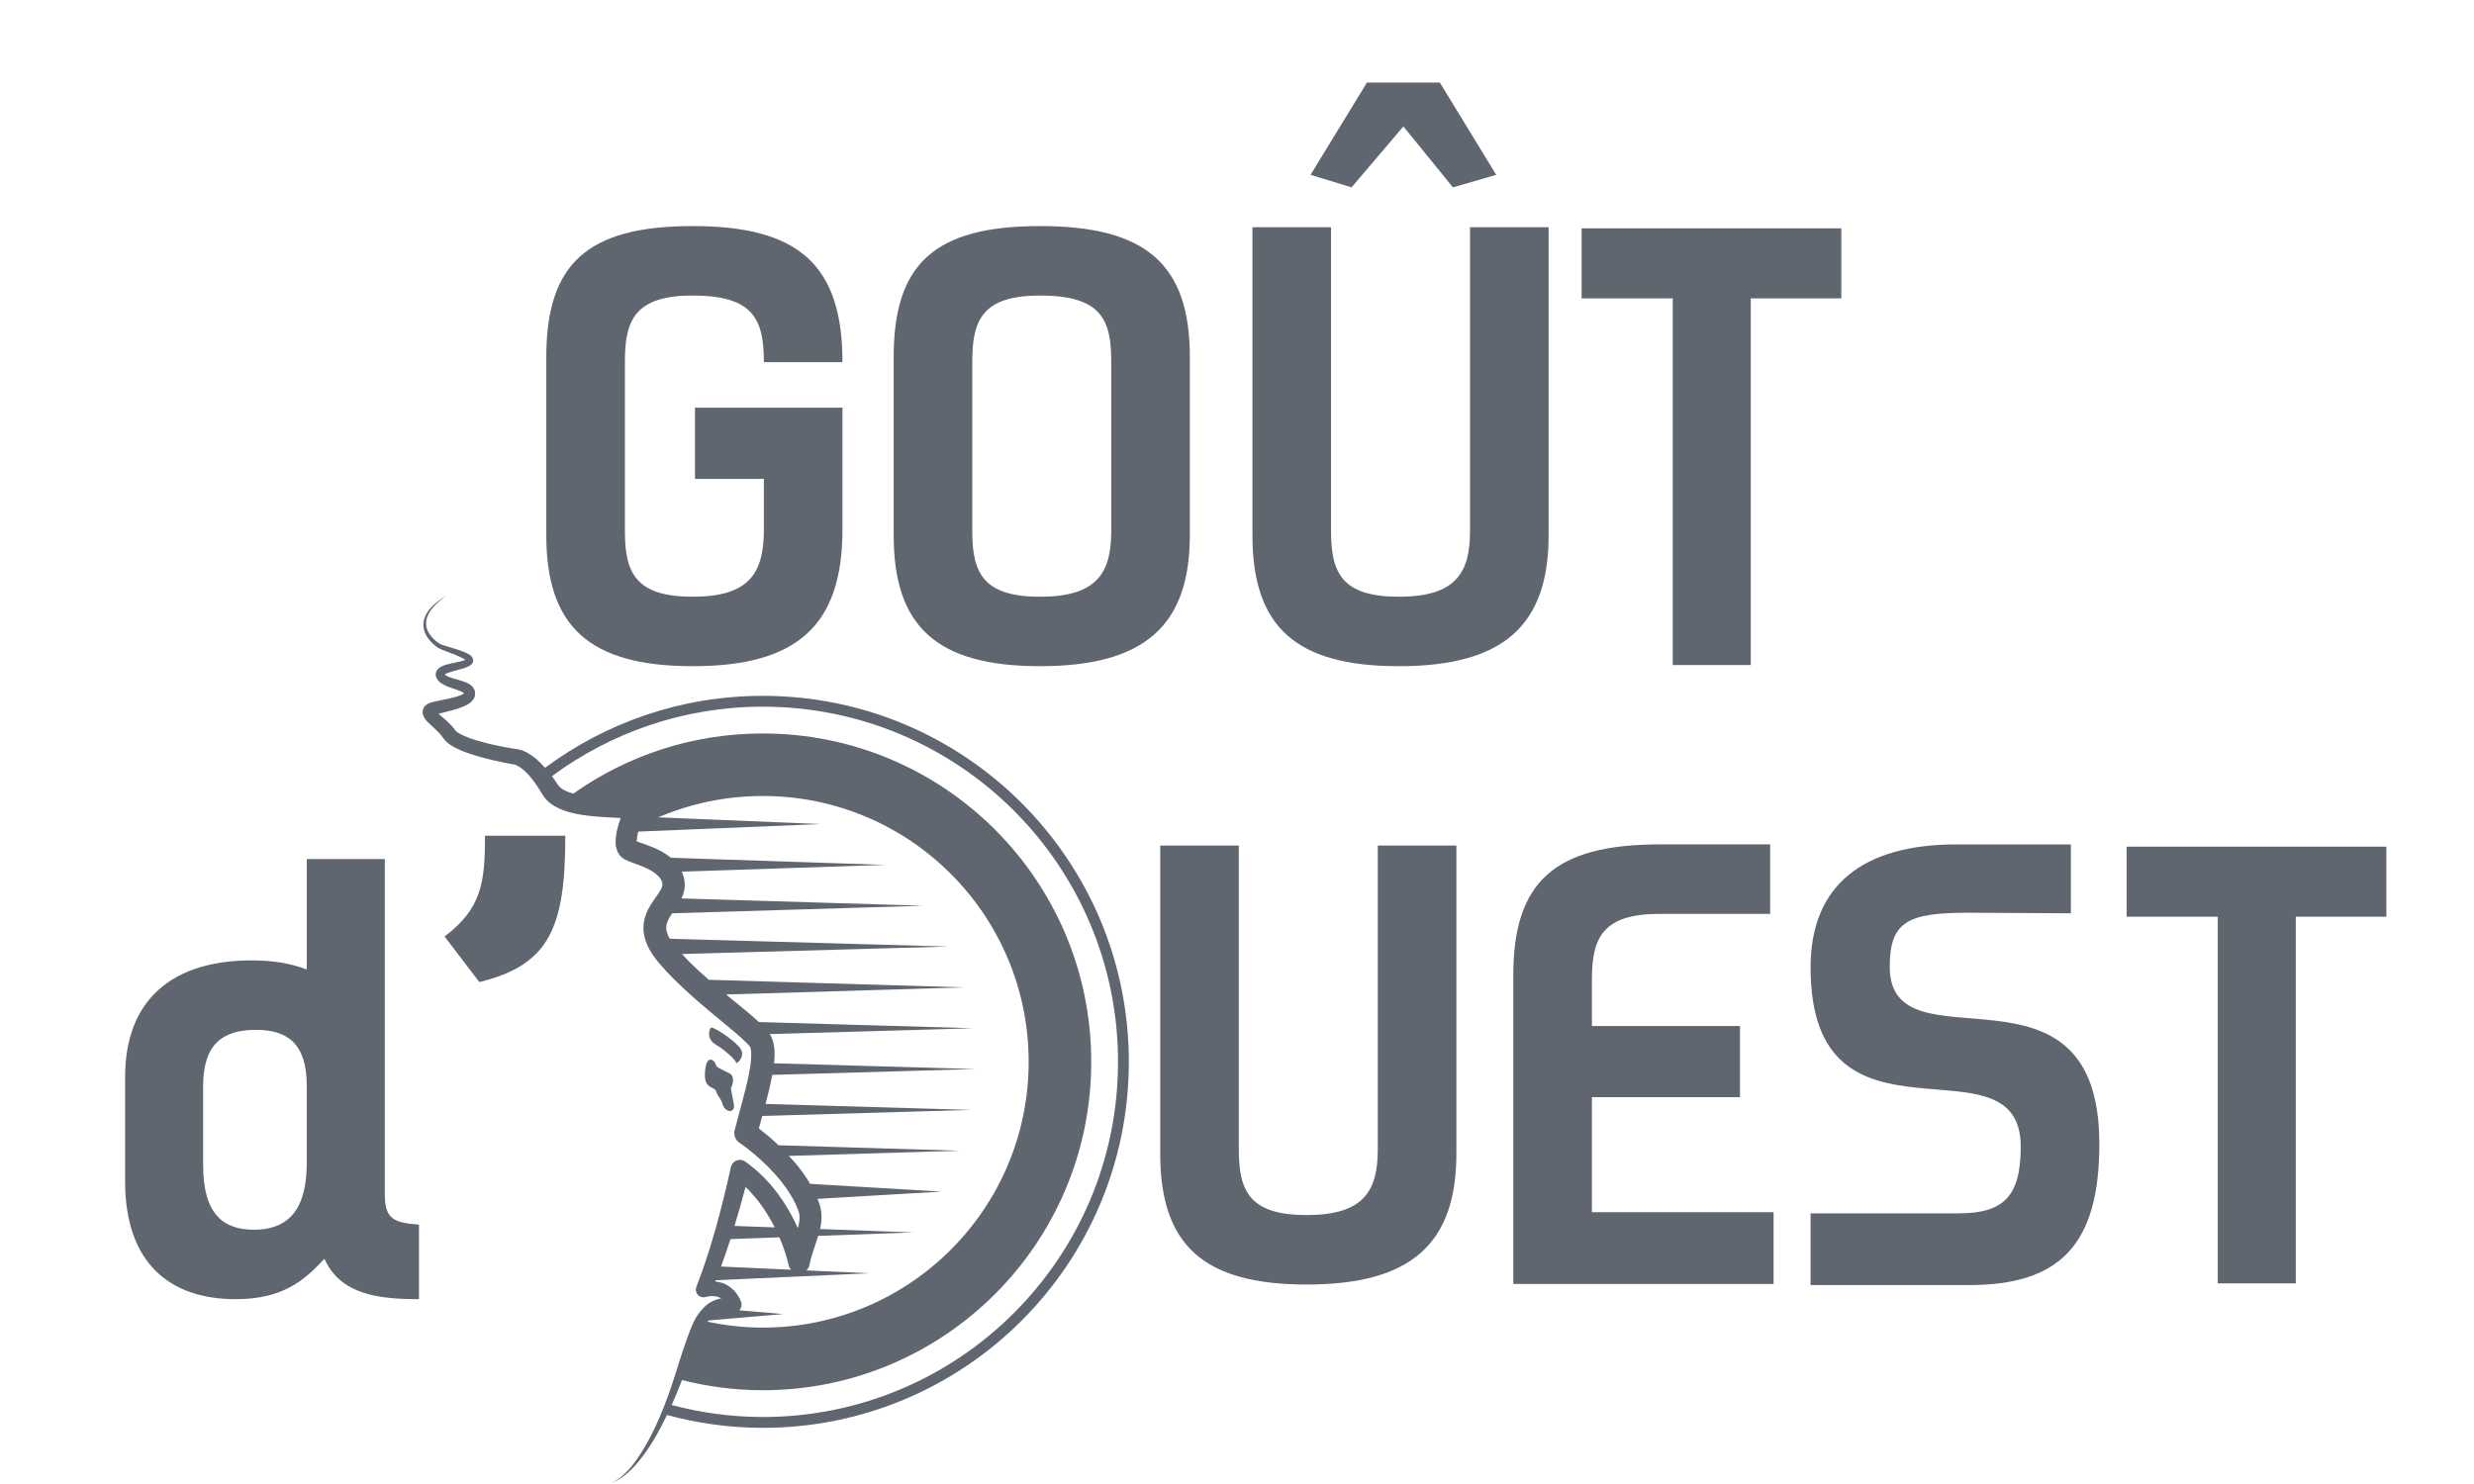 <svg version="1.1" id="Calque_1" xmlns="http://www.w3.org/2000/svg" xmlns:xlink="http://www.w3.org/1999/xlink" x="0px" y="0px"
	 width="300px" height="180px" viewBox="0 73 300 150" xml:space="preserve">
<g>
	<g>
		<path fill="#5F666F" d="M28.568,215.582c-8.011,0-13.398-4.42-13.398-14.295v-12.639c0-9.393,5.732-14.157,15.332-14.157
			c2.624,0,4.696,0.345,6.699,1.104v-13.397h9.461v40.608c0,2.969,0.967,3.521,4.144,3.729v9.047c-4.903,0-9.53-0.552-11.464-4.902
			C36.855,213.373,34.23,215.582,28.568,215.582z M24.631,189.754v9.6c0,5.87,2.417,7.804,6.146,7.804
			c4.834,0,6.422-3.246,6.422-8.149v-9.323c0-5.11-2.348-6.769-6.146-6.769C26.979,182.916,24.631,184.643,24.631,189.754z"/>
		<path fill="#5F666F" d="M53.91,171.591c4.489-3.384,4.903-6.562,4.903-12.224h9.737c0,11.049-1.865,15.676-10.428,17.748
			L53.91,171.591z"/>
	</g>
	<g>
		<path fill="#5F666F" d="M167.073,160.559h9.53v37.361c0,10.981-5.524,15.885-18.163,15.885c-12.638,0-17.749-4.903-17.749-15.885
			v-37.361h9.53v36.879c0,5.041,1.312,7.941,8.218,7.941c6.906,0,8.633-2.9,8.633-7.941V160.559z"/>
		<path fill="#5F666F" d="M193.037,205.033h22.03v8.702h-31.562v-37.431c0-11.258,4.904-15.885,17.749-15.885h13.397v8.426h-13.397
			c-6.906,0-8.218,2.9-8.218,7.941v5.664h17.955v8.633h-17.955V205.033z"/>
		<path fill="#5F666F" d="M238.752,213.873h-19.199v-8.701h17.956c5.456,0,7.528-2.072,7.528-8.08
			c0-14.088-25.484,2.21-25.484-21.754c0-10.084,6.492-14.918,17.68-14.918h13.882v8.357c-1.935,0-10.429-0.07-12.362-0.07
			c-7.39,0-9.6,1.037-9.6,6.562c0,12.915,25.415-2.693,25.415,21.478C254.567,209.039,249.732,213.873,238.752,213.873z"/>
		<path fill="#5F666F" d="M289.371,169.191H278.39v44.475h-9.462v-44.475h-11.049v-8.495h31.492V169.191z"/>
	</g>
</g>
<g>
	<path fill="#5F666F" d="M84.271,107.451h17.887v14.779c0,11.671-5.525,16.575-18.164,16.575c-12.638,0-17.749-4.903-17.749-15.884
		v-21.616c0-11.257,4.903-15.884,17.749-15.884c12.846,0,18.164,4.696,18.164,16.505h-9.531c0-5.18-1.243-8.08-8.633-8.08
		c-6.906,0-8.218,2.9-8.218,7.942v20.649c0,5.042,1.312,7.942,8.218,7.942c6.906,0,8.633-2.901,8.633-8.149v-6.146h-8.356V107.451z"
		/>
	<path fill="#5F666F" d="M108.369,122.921v-21.616c0-11.257,4.903-15.884,17.749-15.884c12.845,0,18.163,4.627,18.163,15.884v21.616
		c0,10.981-5.525,15.884-18.163,15.884C113.479,138.805,108.369,133.902,108.369,122.921z M134.75,122.438v-20.649
		c0-5.042-1.243-7.942-8.632-7.942c-6.906,0-8.219,2.9-8.219,7.942v20.649c0,5.042,1.312,7.942,8.219,7.942
		C133.024,130.38,134.75,127.479,134.75,122.438z"/>
	<path fill="#5F666F" d="M178.256,85.559h9.531v37.362c0,10.981-5.525,15.884-18.164,15.884s-17.749-4.903-17.749-15.884V85.559
		h9.53v36.878c0,5.042,1.312,7.942,8.219,7.942s8.633-2.901,8.633-7.942V85.559z M163.891,80.725l-4.972-1.52l6.837-11.188h8.84
		l6.837,11.188l-5.249,1.52l-6.008-7.39L163.891,80.725z"/>
	<path fill="#5F666F" d="M223.28,94.191h-10.981v44.476h-9.461V94.191h-11.05v-8.495h31.492V94.191z"/>
</g>
<g>
	<path fill="#5F666F" d="M92.493,142.401c-9.895,0-19.021,3.253-26.402,8.728c-0.383-0.433-0.787-0.854-1.268-1.233
		c-0.309-0.242-0.643-0.471-1.02-0.667c-0.193-0.094-0.396-0.181-0.617-0.253c-0.119-0.033-0.225-0.068-0.359-0.091
		c-0.113-0.019-0.188-0.037-0.354-0.042c-1.52-0.246-3.072-0.564-4.537-0.995c-0.736-0.219-1.469-0.473-2.08-0.795
		c-0.301-0.152-0.564-0.362-0.639-0.465c-0.27-0.38-0.607-0.74-0.916-1.028c-0.318-0.299-0.641-0.564-0.936-0.818
		c-0.068-0.059-0.123-0.111-0.188-0.168l1.117-0.284c0.793-0.218,1.59-0.377,2.463-0.876c0.217-0.142,0.459-0.3,0.666-0.628
		c0.219-0.31,0.26-0.854,0.066-1.212c-0.211-0.385-0.486-0.545-0.709-0.67c-0.229-0.123-0.443-0.202-0.65-0.272
		c-0.797-0.266-1.643-0.421-2.096-0.737c-0.045-0.033-0.072-0.06-0.094-0.084c0.008-0.005,0.01-0.009,0.02-0.015
		c0.221-0.149,0.611-0.273,0.977-0.378l1.17-0.324c0.203-0.062,0.406-0.128,0.627-0.229c0.107-0.049,0.225-0.113,0.35-0.208
		c0.062-0.049,0.131-0.116,0.191-0.205l0.039-0.066l0.004-0.008l0.008-0.017l0.016-0.04c0.035-0.088,0.053-0.219,0.041-0.289
		c-0.051-0.308-0.207-0.419-0.305-0.516c-0.109-0.086-0.213-0.154-0.314-0.208c-0.201-0.111-0.398-0.194-0.594-0.271
		c-0.393-0.152-0.781-0.275-1.168-0.394l-1.152-0.349c-0.182-0.06-0.383-0.126-0.502-0.194c-0.162-0.1-0.316-0.213-0.465-0.333
		c-0.586-0.48-1.09-1.11-1.199-1.855c-0.109-0.746,0.225-1.514,0.727-2.12c0.498-0.618,1.127-1.132,1.783-1.592
		c-0.688,0.414-1.355,0.883-1.912,1.482c-0.555,0.584-0.996,1.384-0.934,2.265c0.068,0.877,0.594,1.637,1.215,2.192
		c0.156,0.141,0.32,0.275,0.496,0.396c0.221,0.145,0.404,0.208,0.598,0.291l1.131,0.438c0.371,0.145,0.74,0.292,1.086,0.458
		c0.172,0.083,0.342,0.171,0.484,0.265c0.031,0.019,0.049,0.037,0.072,0.056c-0.018,0.008-0.025,0.015-0.045,0.022
		c-0.15,0.06-0.332,0.11-0.518,0.154l-1.17,0.255c-0.408,0.102-0.812,0.175-1.285,0.438c-0.117,0.066-0.25,0.165-0.373,0.315
		c-0.125,0.159-0.232,0.382-0.197,0.681c0.047,0.39,0.293,0.673,0.5,0.845c0.869,0.631,1.672,0.73,2.369,1.032
		c0.236,0.078,0.479,0.228,0.574,0.303c-0.025,0.026-0.105,0.088-0.213,0.144c-0.549,0.271-1.354,0.439-2.115,0.601l-1.189,0.246
		c-0.188,0.044-0.416,0.08-0.711,0.202c-0.143,0.063-0.322,0.145-0.521,0.352c-0.225,0.195-0.359,0.702-0.266,0.984
		c0.158,0.55,0.365,0.677,0.523,0.884c0.168,0.179,0.324,0.325,0.477,0.467c0.305,0.281,0.594,0.54,0.852,0.803
		c0.268,0.272,0.473,0.511,0.66,0.794c0.402,0.55,0.828,0.795,1.229,1.028c0.807,0.442,1.602,0.72,2.398,0.976
		c1.6,0.498,3.182,0.85,4.816,1.143l0.201,0.01c-0.115,0.007-0.021,0.006,0.002,0.022c0.033,0.007,0.088,0.032,0.133,0.047
		c0.102,0.043,0.209,0.1,0.318,0.162c0.223,0.132,0.447,0.302,0.666,0.492c0.438,0.382,0.842,0.857,1.215,1.362
		c0.193,0.251,0.357,0.511,0.529,0.766l0.529,0.862c0.547,0.863,1.355,1.359,2.09,1.682c1.502,0.63,2.951,0.789,4.363,0.924
		c0.705,0.062,1.4,0.092,2.08,0.128c0.299,0.017,0.615,0.032,0.914,0.054c-0.02,0.053-0.043,0.104-0.061,0.157
		c-0.24,0.711-0.455,1.421-0.539,2.294c-0.018,0.446-0.088,0.922,0.238,1.672c0.051,0.097,0.096,0.187,0.17,0.287l0.111,0.146
		c0.057,0.064,0.119,0.127,0.184,0.186l0.125,0.103l0.051,0.039l0.113,0.073l0.025,0.015l0.053,0.03l0.1,0.054
		c0.242,0.123,0.422,0.191,0.6,0.26c0.689,0.26,1.279,0.463,1.836,0.719c1.117,0.48,1.947,1.208,2.027,1.824
		c0.047,0.24,0.031,0.253-0.002,0.423c-0.037,0.144-0.127,0.339-0.264,0.565c-0.271,0.46-0.711,1.005-1.131,1.68
		c-0.418,0.67-0.822,1.564-0.871,2.561c-0.059,0.996,0.244,1.923,0.623,2.672c0.373,0.731,0.902,1.423,1.359,1.951
		c0.469,0.542,0.955,1.061,1.449,1.566c1.98,2.019,4.131,3.796,6.236,5.531c1.031,0.863,2.129,1.739,2.934,2.572
		c0.094,0.1,0.182,0.199,0.244,0.28c0.049,0.06,0.023,0.037,0.039,0.044c-0.004-0.019,0.031,0.053,0.047,0.08l0.012,0.021v0.001
		c0.035,0.1,0.094,0.29,0.105,0.54c0.043,0.491-0.006,1.107-0.096,1.722c-0.18,1.242-0.502,2.534-0.846,3.837l-1.053,3.958
		c-0.146,0.56,0.066,1.179,0.574,1.518c0.268,0.18,0.588,0.418,0.881,0.639c0.297,0.229,0.588,0.463,0.877,0.704
		c0.574,0.486,1.135,0.986,1.662,1.517c0.531,0.527,1.031,1.077,1.496,1.649c0.455,0.576,0.904,1.158,1.266,1.776
		c0.207,0.31,0.348,0.602,0.502,0.893c0.16,0.255,0.307,0.698,0.461,1.039c0.172,0.413,0.205,0.938,0.082,1.58
		c-0.031,0.18-0.092,0.372-0.141,0.56c-0.418-0.916-0.879-1.813-1.412-2.674c-0.309-0.517-0.66-1.009-1.014-1.5
		c-0.176-0.246-0.377-0.476-0.562-0.714c-0.189-0.237-0.381-0.473-0.594-0.691l-0.623-0.667l-0.674-0.621
		c-0.436-0.429-0.953-0.771-1.426-1.157c-0.133-0.106-0.295-0.188-0.473-0.228c-0.609-0.132-1.209,0.255-1.342,0.863l-0.01,0.049
		c-0.529,2.443-1.146,4.902-1.814,7.324c-0.359,1.204-0.693,2.419-1.1,3.602c-0.373,1.201-0.822,2.356-1.252,3.526l-0.016,0.04
		c-0.068,0.186-0.078,0.394-0.014,0.598c0.152,0.488,0.674,0.761,1.164,0.607c0.402-0.127,1.018-0.159,1.443-0.021
		c0.156,0.042,0.297,0.113,0.43,0.196c-0.797,0.12-1.523,0.527-2.037,1.03c-0.568,0.556-1.002,1.178-1.322,1.854
		c-0.309,0.674-0.543,1.305-0.775,1.953c-0.465,1.282-0.889,2.597-1.283,3.89c-0.797,2.57-1.711,5.11-2.902,7.521
		c-0.604,1.2-1.266,2.373-2.049,3.464c-0.393,0.545-0.824,1.063-1.311,1.525c-0.482,0.467-1.023,0.882-1.664,1.123
		c0.652-0.189,1.244-0.571,1.768-1.007c0.529-0.433,1.008-0.927,1.449-1.449c0.889-1.044,1.637-2.198,2.314-3.386
		c0.441-0.778,0.844-1.576,1.232-2.382c3.703,1.003,7.592,1.56,11.613,1.56c24.52,0,44.395-19.877,44.395-44.395
		S117.012,142.401,92.493,142.401z M56.563,138.154C56.575,138.17,56.573,138.177,56.563,138.154L56.563,138.154z M88.575,208.296
		l5.924-0.216c0.053,0.124,0.117,0.244,0.168,0.37c0.199,0.501,0.389,1.005,0.553,1.516c0.082,0.255,0.16,0.511,0.23,0.766
		c0.07,0.249,0.139,0.525,0.186,0.734c0.045,0.204,0.148,0.385,0.279,0.543l-8.482-0.384c0.051-0.144,0.102-0.287,0.154-0.43
		C87.948,210.235,88.26,209.266,88.575,208.296z M91.868,203.596c0.16,0.212,0.334,0.412,0.484,0.633
		c0.303,0.438,0.607,0.876,0.875,1.341c0.254,0.425,0.49,0.862,0.715,1.306l-4.873-0.178c0.475-1.565,0.916-3.139,1.334-4.722
		l0.428,0.415l0.527,0.594C91.542,203.176,91.706,203.384,91.868,203.596z M86.721,213.438l0.064-0.155l18.633-0.844l-7.635-0.346
		c0.186-0.184,0.334-0.408,0.381-0.686l0.002-0.011c0.109-0.64,0.326-1.323,0.584-2.061c0.154-0.449,0.314-0.928,0.465-1.43
		l11.518-0.42l-11.297-0.412c0.014-0.063,0.035-0.116,0.047-0.181c0.189-0.898,0.229-2.025-0.197-3.086
		c-0.059-0.137-0.105-0.263-0.154-0.392l15.049-0.883l-15.949-0.937c-0.021-0.035-0.041-0.075-0.062-0.109
		c-0.432-0.752-0.936-1.437-1.461-2.1c-0.334-0.415-0.701-0.792-1.059-1.18l20.787-0.628l-22.033-0.666
		c-0.395-0.371-0.795-0.734-1.205-1.086c-0.316-0.267-0.639-0.528-0.969-0.783c-0.07-0.055-0.141-0.106-0.211-0.16l0.412-1.521
		l25.311-0.736l-24.912-0.724l0.014-0.054c0.303-1.12,0.584-2.271,0.805-3.472l24.594-0.704l-24.379-0.699
		c0.055-0.515,0.09-1.046,0.047-1.64c-0.031-0.43-0.111-0.916-0.332-1.45l-0.018-0.049l-0.053-0.103l-0.029-0.057
		c-0.025-0.046-0.025-0.054-0.078-0.142c-0.02-0.032-0.043-0.066-0.064-0.101l24.646-0.712l-25.959-0.749
		c-0.846-0.798-1.68-1.453-2.516-2.146c-0.49-0.4-0.979-0.799-1.463-1.199l28.893-0.859l-30.988-0.923
		c-0.859-0.752-1.699-1.517-2.492-2.315c-0.262-0.265-0.508-0.539-0.758-0.809l32.297-0.906l-33.773-0.946
		c-0.031-0.055-0.07-0.104-0.1-0.161c-0.471-0.97-0.463-1.545,0.127-2.528c0.076-0.129,0.164-0.262,0.258-0.397l30.461-0.92
		l-29.332-0.886c0.117-0.25,0.227-0.519,0.303-0.83c0.135-0.491,0.119-1.18,0.01-1.604c-0.062-0.29-0.16-0.558-0.275-0.812
		l24.688-0.822l-26.01-0.865c-0.654-0.539-1.344-0.898-2.012-1.192c-0.691-0.302-1.4-0.529-1.99-0.741
		c-0.051-0.018-0.096-0.036-0.143-0.054c-0.002-0.058-0.002-0.121,0.006-0.187c0.021-0.298,0.094-0.644,0.184-0.998l22.107-0.915
		l-19.684-0.814c3.891-1.666,8.174-2.591,12.674-2.591c17.807,0,32.24,14.435,32.24,32.24c0,17.805-14.434,32.242-32.24,32.242
		c-2.297,0-4.529-0.257-6.689-0.716c0.041-0.054,0.084-0.101,0.127-0.152l9.041-0.776l-5.336-0.458
		c0.146-0.146,0.264-0.36,0.27-0.49c0.043-0.378-0.029-0.441-0.049-0.544c-0.127-0.33-0.168-0.392-0.316-0.644
		c-0.107-0.155-0.143-0.258-0.322-0.468c-0.15-0.197-0.312-0.363-0.48-0.502c-0.336-0.289-0.734-0.527-1.154-0.665
		C87.29,213.526,87.004,213.473,86.721,213.438z M92.493,229.873c-3.82,0-7.518-0.519-11.043-1.453
		c0.445-0.996,0.855-2.009,1.248-3.026c3.135,0.794,6.412,1.233,9.795,1.233c21.998,0,39.832-17.832,39.832-39.832
		c0-21.998-17.834-39.831-39.832-39.831c-8.551,0-16.465,2.701-22.955,7.288c-0.258-0.068-0.508-0.143-0.74-0.234
		c-0.516-0.201-0.912-0.479-1.109-0.777l-0.586-0.855c-0.061-0.08-0.123-0.156-0.182-0.236c7.154-5.291,15.992-8.434,25.572-8.434
		c23.793,0,43.08,19.287,43.08,43.08C135.573,210.586,116.286,229.873,92.493,229.873z"/>
	<path fill="#5F666F" d="M85.485,188.116c-0.082,1.261,0.354,1.579,0.885,1.843c0.246,0.117,0.408,0.195,0.486,0.469
		c0.109,0.406,0.588,0.891,0.711,1.352c0.324,1.271,1.674,1.32,1.404,0.068l-0.348-1.84c0.26-0.527,0.496-1.447-0.15-1.81
		c-0.18-0.101-0.389-0.199-0.605-0.298c-0.432-0.203-0.969-0.449-1.037-0.69c-0.1-0.354-0.355-0.715-0.693-0.681
		C85.752,186.572,85.551,187.061,85.485,188.116z"/>
	<path fill="#5F666F" d="M86.836,184.729c0.814,0.443,2.426,1.846,2.414,2.156c-0.012,0.31,1.166-0.684,0.576-1.637
		c-0.588-0.953-3.219-2.703-3.641-2.615C85.743,183.445,86.028,184.285,86.836,184.729z"/>
</g>
</svg>
